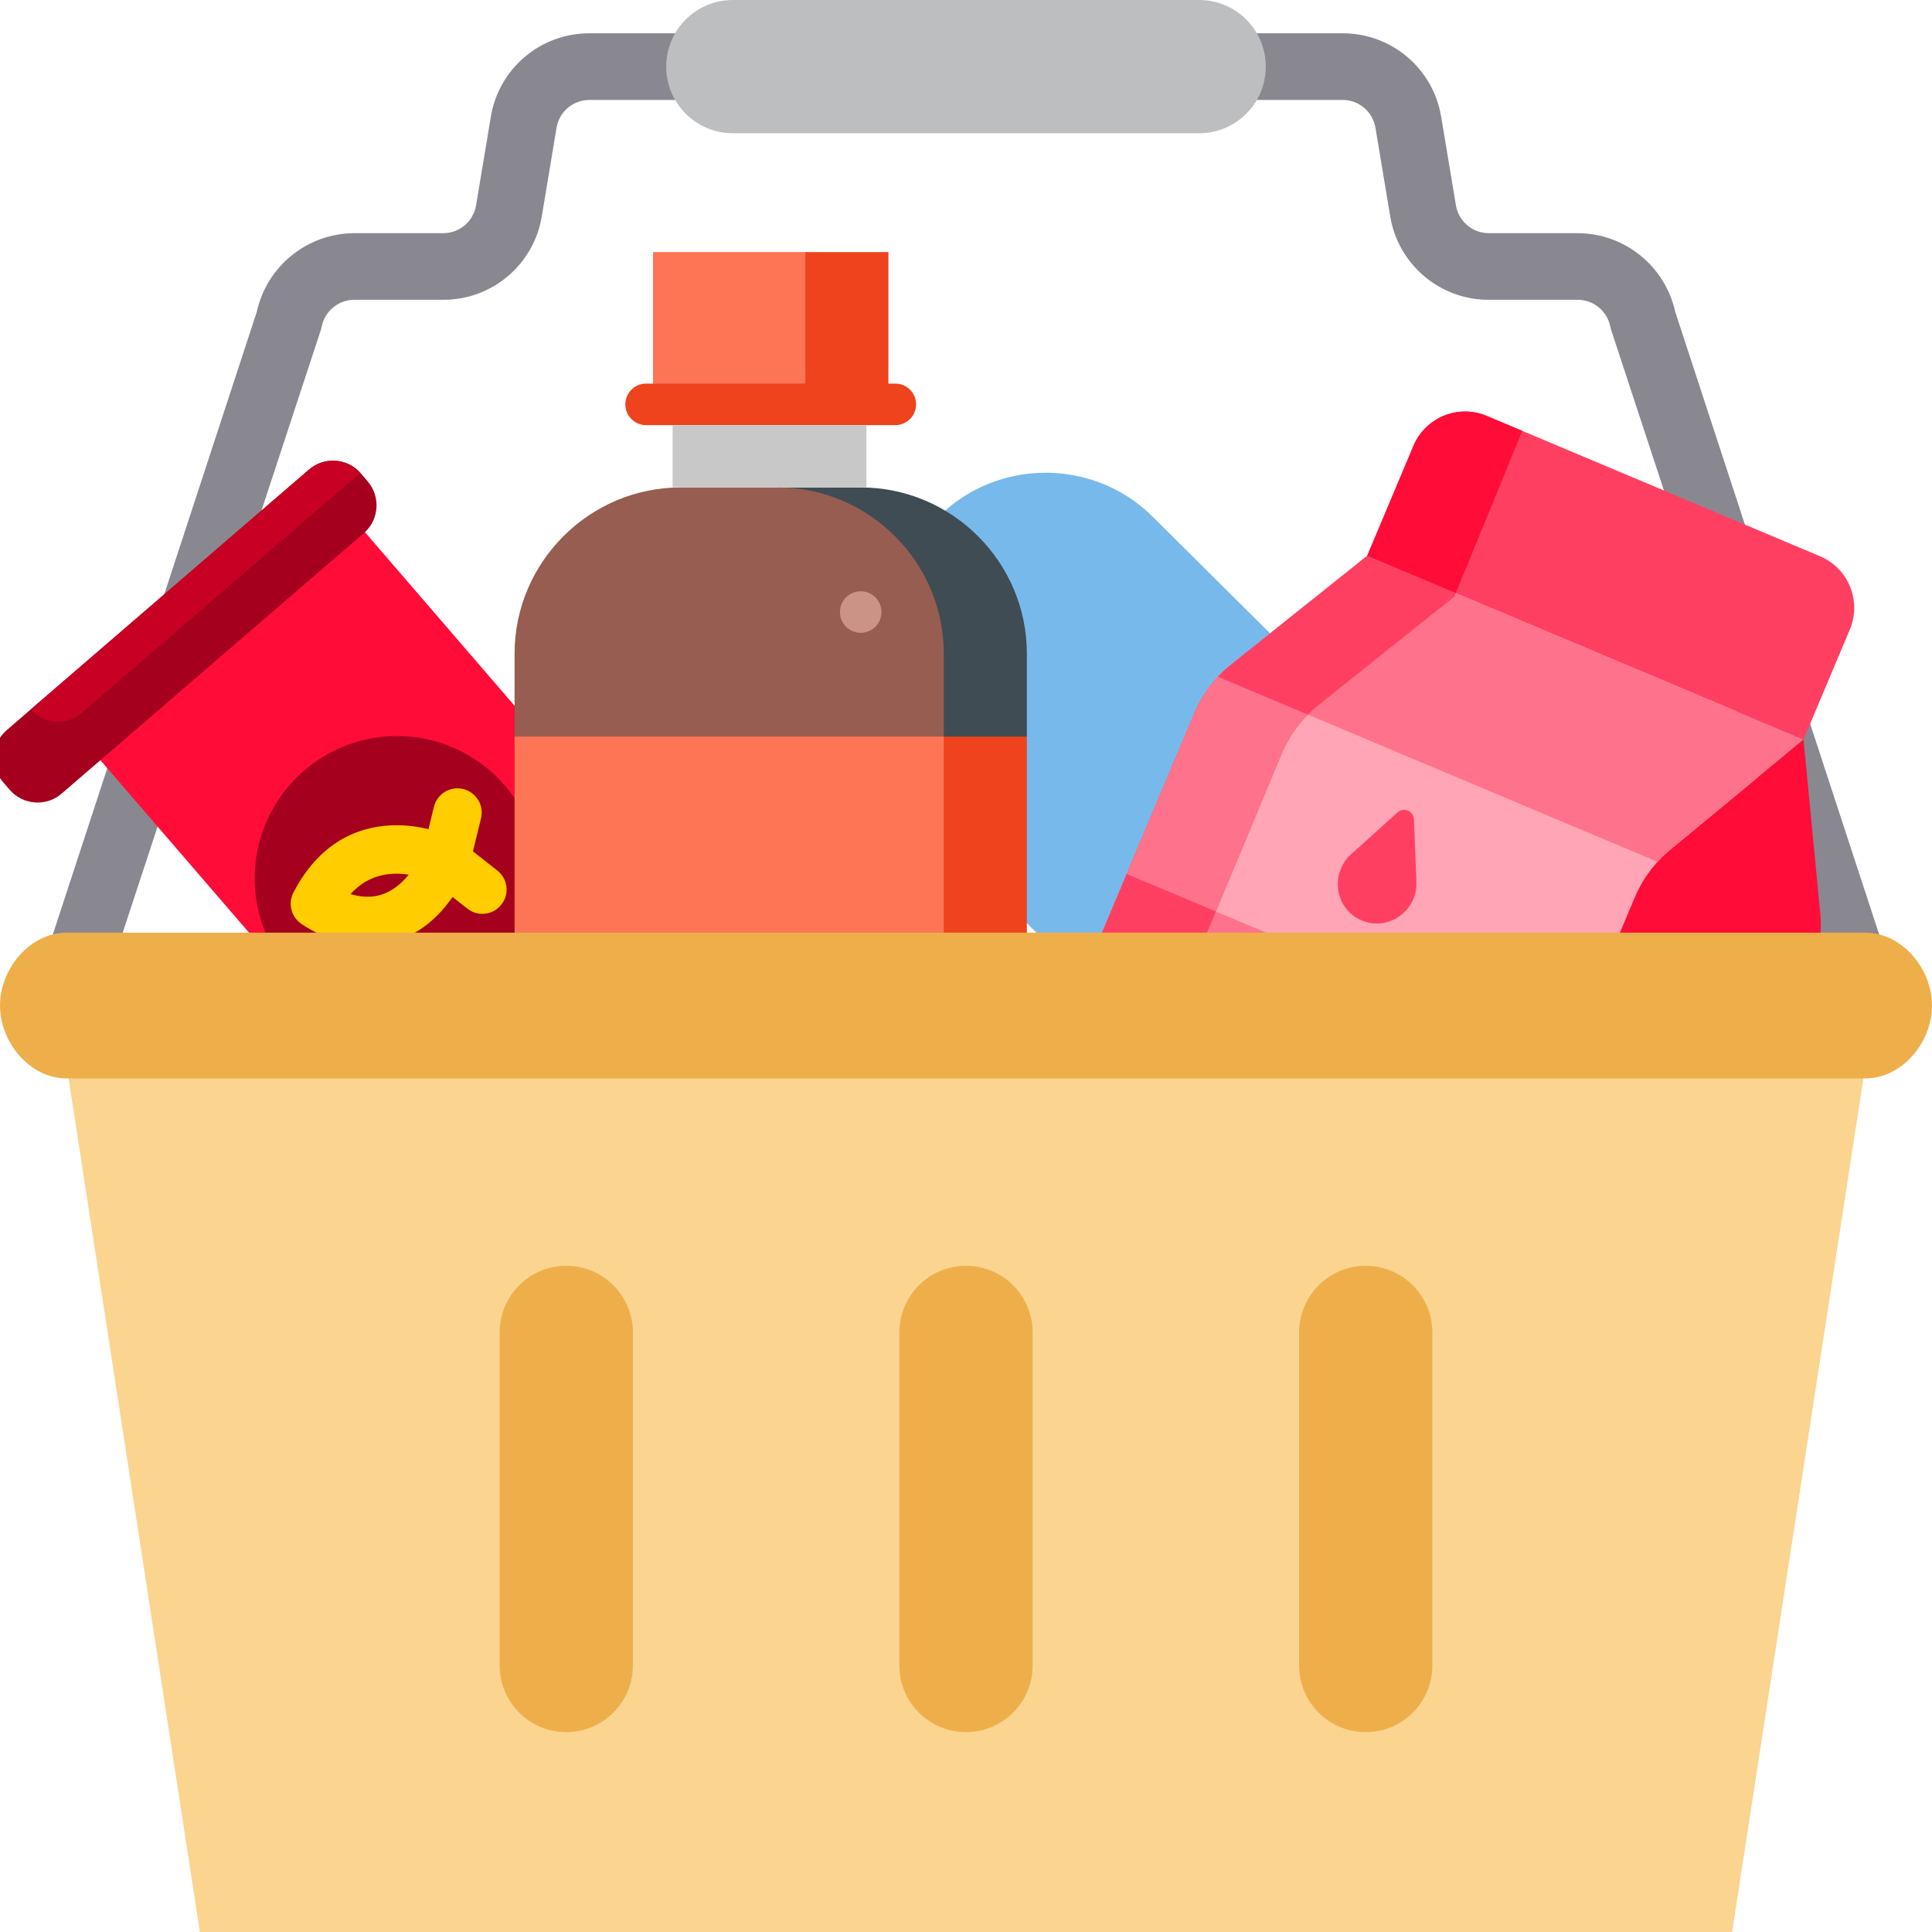 <?xml version="1.0" encoding="UTF-8" standalone="no"?>
<svg xmlns:osb="http://www.openswatchbook.org/uri/2009/osb" xmlns:dc="http://purl.org/dc/elements/1.1/"
    xmlns:cc="http://creativecommons.org/ns#" xmlns:rdf="http://www.w3.org/1999/02/22-rdf-syntax-ns#"
    xmlns="http://www.w3.org/2000/svg" xmlns:sodipodi="http://sodipodi.sourceforge.net/DTD/sodipodi-0.dtd"
    xmlns:inkscape="http://www.inkscape.org/namespaces/inkscape" height="464pt" viewBox="0 0 464 464"
    width="464pt" version="1.1" id="svg40" sodipodi:docname="grocery.svg" inkscape:version="0.92.4 (5da689c313, 2019-01-14)">
  <defs
     id="defs44">
    <linearGradient
       id="linearGradient4104"
       osb:paint="solid">
      <stop
         style="stop-color:#56ab2f;stop-opacity:1;"
         offset="0"
         id="stop4102" />
    </linearGradient>
  </defs>
  <sodipodi:namedview
     pagecolor="#ffffff"
     bordercolor="#666666"
     borderopacity="1"
     objecttolerance="10"
     gridtolerance="10"
     guidetolerance="10"
     inkscape:pageopacity="0"
     inkscape:pageshadow="2"
     inkscape:window-width="1920"
     inkscape:window-height="1017"
     id="namedview42"
     showgrid="false"
     inkscape:zoom="0.45096983"
     inkscape:cx="309.33333"
     inkscape:cy="309.33333"
     inkscape:window-x="-8"
     inkscape:window-y="-8"
     inkscape:window-maximized="1"
     inkscape:current-layer="svg40"
     showguides="false"
     inkscape:guide-bbox="true">
    <sodipodi:guide
       position="160.982,361.981"
       orientation="0,1"
       id="guide927"
       inkscape:locked="false" />
    <sodipodi:guide
       position="172.941,346.955"
       orientation="0,1"
       id="guide929"
       inkscape:locked="false" />
  </sodipodi:namedview>
  <path
     d="m402.32 74.855c-2.434-10.996-12.176-18.832-23.441-18.855h-21.328c-3.91 0-7.246-2.832-7.887-6.688l-3.543-21.258c-1.902-11.586-11.93-20.082-23.672-20.055h-26.449v16h26.449c3.91 0 7.246 2.832 7.887 6.688l3.543 21.258c1.902 11.586 11.93 20.082 23.672 20.055h21.328c3.805-.004 7.09 2.672 7.848 6.398.055.273.121.539.203.801l50.23 152.801h16.633zm0 0"
     fill="#898890"
     id="path2" />
  <path
     inkscape:connector-curvature="0"
     style="fill:#78b9eb;stroke-width:0.75"
     d="m 358.484,256.584 -12.444,12.524 c -14.129,14.221 -37.323,14.302 -51.551,0.169 L 284.289,259.139 212.998,188.333 c -14.227,-14.132 -14.298,-37.33 -0.176,-51.554 l 12.444,-12.524 c 8.563,-8.621 20.456,-12.043 31.658,-10.258 7.29,1.154 14.29,4.512 19.896,10.082 l 81.494,80.956 c 14.222,14.129 14.302,37.323 0.17,51.55 z"
     id="path853" />
  <path
     d="m77.07 79.199c.082-.262.148-.527.203-.801.758-3.727 4.043-6.402 7.848-6.398h21.328c11.742.027 21.77-8.469 23.672-20.055l3.543-21.266c.645-3.855 3.98-6.68 7.887-6.68h26.449v-16h-26.449c-11.742-.027-21.77 8.469-23.672 20.055l-3.543 21.266c-.645 3.855-3.98 6.68-7.887 6.68h-21.328c-11.266.023-21.008 7.859-23.441 18.855l-51.473 157.145h16.633zm0 0"
     fill="#898890"
     id="path4" />
  <g
     id="g1040"
     transform="translate(-480.845,-148.352)">
    <path
       id="path873"
       d="m 913.987,325.962 -32.129,26.579 c -1.046,0.867 -2.023,1.796 -2.926,2.79 -2.281,2.476 -4.12,5.339 -5.436,8.464 l -34.541,82.047 -87.368,-36.782 c -10.112,-4.257 -14.857,-15.902 -10.6,-26.015 l 26.731,-63.493 c 1.351,-3.211 3.261,-6.146 5.626,-8.674 0.962,-1.037 2.011,-2.01 3.127,-2.9 l 32.717,-26.136 z"
       style="fill:#ff728b;stroke-width:0.75"
       inkscape:connector-curvature="0" />
    <path
       id="path875"
       d="m 878.932,355.331 c -2.281,2.476 -4.12,5.339 -5.436,8.464 l -16.392,38.937 -105.676,-44.489 16.289,-38.691 c 1.351,-3.211 3.261,-6.146 5.626,-8.674 z"
       style="fill:#ffa5b5;stroke-width:0.75"
       inkscape:connector-curvature="0" />
    <path
       id="path877"
       d="m 918.005,367.602 -4.021,-41.64 -32.123,26.58 c -1.048,0.869 -2.026,1.793 -2.926,2.787 -2.282,2.477 -4.122,5.341 -5.442,8.469 l -34.537,82.046 24.104,10.146 c 10.115,4.261 21.767,-0.489 26.021,-10.596 l 26.751,-63.547 c 1.894,-4.495 2.639,-9.386 2.174,-14.245 z"
       style="fill:#ff0c38;stroke-width:0.75"
       inkscape:connector-curvature="0" />
    <path
       id="path879"
       d="m 344.639,172.997 c 0.358,8.991 -8.499,15.723 -16.942,12.609 -0.193,-0.071 -0.385,-0.147 -0.577,-0.228 -0.191,-0.081 -0.38,-0.165 -0.565,-0.254 -8.128,-3.862 -9.504,-14.902 -2.822,-20.93 l 14.836,-13.384 c 1.988,-1.794 5.166,-0.455 5.273,2.22 z"
       style="fill:#ff3f62"
       inkscape:connector-curvature="0"
       transform="matrix(0.75,0,0,0.75,562.542,230.37)" />
    <path
       id="path881"
       d="m 357.238,80.568 -0.455,1.108 -43.627,34.85 c -1.49,1.19 -2.888,2.484 -4.171,3.871 -3.147,3.364 -5.693,7.287 -7.494,11.562 l -45.098,108.111 -4.337,-1.822 C 238.58,232.576 232.245,217.05 237.928,203.563 l 35.637,-84.657 c 1.801,-4.275 4.347,-8.187 7.504,-11.562 1.283,-1.387 2.681,-2.681 4.171,-3.871 l 43.617,-34.84 c 0,-0.01 0.01,-0.01 0.01,-0.01 z"
       style="fill:#ff3f62"
       inkscape:connector-curvature="0"
       transform="matrix(0.75,0,0,0.75,562.542,230.37)" />
    <path
       id="path885"
       d="m 794.948,319.977 c -0.233,0.225 -0.45,0.458 -0.667,0.691 -2.36,2.523 -4.27,5.465 -5.62,8.671 l -15.813,37.914 -21.418,-9.013 16.286,-38.69 c 1.351,-3.206 3.26,-6.14 5.628,-8.671 z"
       style="fill:#ff728b;stroke-width:0.75"
       inkscape:connector-curvature="0" />
    <path
       id="path887"
       d="m 913.987,325.966 -104.797,-44.126 11.123,-26.42 c 2.882,-6.846 10.768,-10.06 17.614,-7.178 l 80.004,33.688 c 6.846,2.882 10.06,10.768 7.178,17.614 z"
       style="fill:#ff3f62;stroke-width:0.75"
       inkscape:connector-curvature="0" />
    <path
       id="path889"
       d="m 846.44,251.827 -15.968,38.97 -21.278,-8.959 11.117,-26.417 c 2.888,-6.847 10.775,-10.06 17.622,-7.181 z"
       style="fill:#ff0c38;stroke-width:0.75"
       inkscape:connector-curvature="0" />
  </g>
  <g
     id="g1047"
     transform="translate(-563.974,-149.557)">
    <polygon
       transform="matrix(0.75,0,0,0.75,562.542,230.37)"
       id="polygon859"
       points="265.616,233.032 180.897,306.055 24.78,124.92 109.499,51.897 "
       style="fill:#ff0c38" />
    <path
       id="path861"
       d="m 651.358,277.599 -72.606,62.577 c -3.672,3.16 -9.269,2.748 -12.437,-0.924 l -1.645,-1.909 c -3.167,-3.672 -2.748,-9.269 0.924,-12.437 l 5.744,-4.953 66.854,-57.624 c 3.64,-3.136 9.152,-2.764 12.335,0.807 0.039,0.039 0.078,0.078 0.109,0.116 l 1.638,1.909 c 3.167,3.674 2.756,9.27 -0.916,12.437 z"
       style="fill:#a5001e;stroke-width:0.75"
       inkscape:connector-curvature="0" />
    <path
       id="path863"
       d="m 650.527,263.137 -66.862,57.624 c -3.633,3.136 -9.145,2.756 -12.328,-0.807 l 66.854,-57.624 c 3.641,-3.136 9.153,-2.764 12.335,0.807 z"
       style="fill:#c70024;stroke-width:0.75"
       inkscape:connector-curvature="0" />
    <circle
       id="circle865"
       r="34.172"
       cy="360.507"
       cx="659.314"
       style="fill:#a5001e;stroke-width:0.75" />
    <path
       id="path867"
       d="m 683.42,358.635 -5.855,-4.606 1.933,-7.942 c 0.76,-3.124 -1.156,-6.274 -4.279,-7.034 -3.125,-0.761 -6.273,1.156 -7.034,4.279 l -1.304,5.355 c -2.204,-0.532 -4.814,-0.939 -7.659,-0.939 -7.485,0 -17.86,2.808 -24.782,16.186 -1.315,2.543 -0.587,5.667 1.72,7.365 0.733,0.539 7.412,5.269 16.127,5.269 5.891,0 13.788,-2.176 20.383,-11.575 l 3.551,2.794 c 1.067,0.84 2.336,1.246 3.595,1.246 1.724,0 3.431,-0.762 4.58,-2.222 1.989,-2.528 1.552,-6.189 -0.975,-8.177 z m -31.134,6.288 c -1.468,0 -2.874,-0.262 -4.126,-0.631 2.978,-3.288 6.635,-4.901 11.061,-4.901 1.019,0 2.002,0.086 2.924,0.224 -2.873,3.526 -6.173,5.307 -9.859,5.307 z"
       style="fill:#ffcd00;stroke-width:0.75"
       inkscape:connector-curvature="0" />
  </g>
  <g
     id="g1954"
     transform="matrix(0.788,0,0,0.788,-447.566,-122.87)">
    <polygon
       transform="matrix(0.75,0,0,0.75,705.822,232.751)"
       id="polygon1766"
       points="233.495,331.956 177.231,354.462 177.231,174.418 233.495,196.923 "
       style="fill:#ef431d" />
    <polygon
       transform="matrix(0.75,0,0,0.75,705.822,232.751)"
       id="polygon1768"
       points="199.736,354.462 25.319,331.956 25.319,196.923 199.736,174.418 "
       style="fill:#fd7555" />
    <g
       transform="matrix(0.75,0,0,0.75,705.822,232.751)"
       id="g1774">
      <path
         id="path1770"
         d="M 165.978,95.648 H 132.22 l 67.516,101.275 h 33.758 v -33.758 c 0.001,-37.134 -30.382,-67.517 -67.516,-67.517 z"
         style="fill:#3f4c53"
         inkscape:connector-curvature="0" />
      <path
         id="path1772"
         d="m 199.736,331.956 -17.824,175.667 c 4.996,2.791 10.746,4.377 16.879,4.377 19.163,0 34.703,-15.529 34.703,-34.692 V 331.956 Z"
         style="fill:#3f4c53"
         inkscape:connector-curvature="0" />
    </g>
    <polygon
       transform="matrix(0.75,0,0,0.75,705.822,232.751)"
       id="polygon1786"
       points="143.473,61.89 109.714,30.945 143.473,0 177.231,0 177.231,61.89 "
       style="fill:#ef431d" />
    <g
       transform="matrix(0.75,0,0,0.75,705.822,232.751)"
       id="g1800">
      <path
         id="path1796"
         d="m 199.736,331.956 v 145.352 c 0,13.042 -7.191,24.396 -17.824,30.315 C 171.289,501.704 164.099,490.35 164.099,477.308 164.099,496.471 148.57,512 129.407,512 110.244,512 94.704,496.471 94.704,477.308 94.704,496.471 79.175,512 60.012,512 40.849,512 25.32,496.471 25.32,477.308 V 331.956 Z"
         style="fill:#975d50"
         inkscape:connector-curvature="0" />
      <path
         id="path1798"
         d="m 199.736,163.165 v 33.758 H 25.319 v -33.758 c 0,-37.134 30.382,-67.516 67.516,-67.516 h 39.385 c 37.134,-0.001 67.516,30.382 67.516,67.516 z"
         style="fill:#975d50"
         inkscape:connector-curvature="0" />
    </g>
    <rect
       id="rect1804"
       height="46.417"
       width="46.417"
       style="fill:#fd7555;stroke-width:0.75"
       x="767.008"
       y="232.751" />
    <g
       transform="matrix(0.75,0,0,0.75,705.822,232.751)"
       id="g1812">
      <circle
         id="circle1806"
         r="8.44"
         cy="387.747"
         cx="128.461"
         style="fill:#cb9385" />
      <circle
         id="circle1808"
         r="8.44"
         cy="146.286"
         cx="165.978"
         style="fill:#cb9385" />
      <circle
         id="circle1810"
         r="8.44"
         cy="421.505"
         cx="94.703"
         style="fill:#cb9385" />
    </g>
    <path
       id="path1814"
       d="m 840.851,285.498 h -75.956 c -3.496,0 -6.33,-2.834 -6.33,-6.33 0,-3.496 2.834,-6.33 6.33,-6.33 h 75.956 c 3.496,0 6.33,2.834 6.33,6.33 0,3.496 -2.835,6.33 -6.331,6.33 z"
       style="fill:#ef431d;stroke-width:0.75"
       inkscape:connector-curvature="0" />
  </g>
  <path
     d="m448 256-2.48 16-29.52 192h-368l-29.52-192-2.48-16zm0 0"
     fill="#0b7"
     id="path10"
     style="fill:#fbd490;fill-opacity:1" />
  <path
     d="m176 32h112c8.836 0 16-7.164 16-16s-7.164-16-16-16h-112c-8.836 0-16 7.164-16 16s7.164 16 16 16zm0 0"
     fill="#bcbec0"
     id="path14" />
  <path
     style="fill:#eeaf4b;fill-opacity:1"
     inkscape:connector-curvature="0"
     id="path16"
     d="m 232,416 c 8.836,0 16,-7.164 16,-16 v -80 c 0,-8.836 -7.164,-16 -16,-16 -8.836,0 -16,7.164 -16,16 v 80 c 0,8.836 7.164,16 16,16 z m 0,0" />
  <path
     style="fill:#eeaf4b;fill-opacity:1"
     inkscape:connector-curvature="0"
     id="path18"
     d="m 328,416 c 8.836,0 16,-7.164 16,-16 v -80 c 0,-8.836 -7.164,-16 -16,-16 -8.836,0 -16,7.164 -16,16 v 80 c 0,8.836 7.164,16 16,16 z m 0,0" />
  <path
     style="fill:#eeaf4b;fill-opacity:1"
     inkscape:connector-curvature="0"
     id="path20"
     d="m 136,416 c 8.836,0 16,-7.164 16,-16 v -80 c 0,-8.836 -7.164,-16 -16,-16 -8.836,0 -16,7.164 -16,16 v 80 c 0,8.836 7.164,16 16,16 z m 0,0" />
  <g
     id="g883"
     transform="matrix(0.75,0,0,0.75,562.542,230.37)" />
  <g
     id="g907"
     transform="matrix(0.75,0,0,0.75,562.542,230.37)" />
  <g
     id="g909"
     transform="matrix(0.75,0,0,0.75,562.542,230.37)" />
  <g
     id="g911"
     transform="matrix(0.75,0,0,0.75,562.542,230.37)" />
  <g
     id="g913"
     transform="matrix(0.75,0,0,0.75,562.542,230.37)" />
  <g
     id="g915"
     transform="matrix(0.75,0,0,0.75,562.542,230.37)" />
  <g
     id="g917"
     transform="matrix(0.75,0,0,0.75,562.542,230.37)" />
  <g
     id="g919"
     transform="matrix(0.75,0,0,0.75,562.542,230.37)" />
  <g
     id="g921"
     transform="matrix(0.75,0,0,0.75,562.542,230.37)" />
  <g
     id="g923"
     transform="matrix(0.75,0,0,0.75,562.542,230.37)" />
  <g
     id="g925"
     transform="matrix(0.75,0,0,0.75,562.542,230.37)" />
  <g
     id="g927"
     transform="matrix(0.75,0,0,0.75,562.542,230.37)" />
  <g
     id="g929"
     transform="matrix(0.75,0,0,0.75,562.542,230.37)" />
  <g
     id="g931"
     transform="matrix(0.75,0,0,0.75,562.542,230.37)" />
  <g
     id="g933"
     transform="matrix(0.75,0,0,0.75,562.542,230.37)" />
  <g
     id="g935"
     transform="matrix(0.75,0,0,0.75,562.542,230.37)" />
  <g
     transform="matrix(7.124,0,0,7.124,526.882,181.049)"
     id="g26" />
  <g
     transform="matrix(7.124,0,0,7.124,526.882,181.049)"
     id="g28" />
  <g
     transform="matrix(7.124,0,0,7.124,526.882,181.049)"
     id="g30" />
  <g
     transform="matrix(7.124,0,0,7.124,526.882,181.049)"
     id="g32" />
  <g
     transform="matrix(7.124,0,0,7.124,526.882,181.049)"
     id="g34" />
  <g
     transform="matrix(7.124,0,0,7.124,526.882,181.049)"
     id="g36" />
  <g
     transform="matrix(7.124,0,0,7.124,526.882,181.049)"
     id="g38" />
  <g
     transform="matrix(7.124,0,0,7.124,526.882,181.049)"
     id="g40" />
  <g
     transform="matrix(7.124,0,0,7.124,526.882,181.049)"
     id="g42" />
  <g
     transform="matrix(7.124,0,0,7.124,526.882,181.049)"
     id="g44" />
  <g
     transform="matrix(7.124,0,0,7.124,526.882,181.049)"
     id="g46" />
  <g
     transform="matrix(7.124,0,0,7.124,526.882,181.049)"
     id="g48" />
  <g
     transform="matrix(7.124,0,0,7.124,526.882,181.049)"
     id="g50" />
  <g
     transform="matrix(7.124,0,0,7.124,526.882,181.049)"
     id="g52" />
  <g
     transform="matrix(7.124,0,0,7.124,526.882,181.049)"
     id="g54" />
  <g
     id="g36-7"
     transform="matrix(9.284,0.025,-0.025,9.284,433.273,164.273)" />
  <g
     id="g38-6"
     transform="matrix(9.284,0.025,-0.025,9.284,433.273,164.273)" />
  <g
     id="g40-3"
     transform="matrix(9.284,0.025,-0.025,9.284,433.273,164.273)" />
  <g
     id="g42-3"
     transform="matrix(9.284,0.025,-0.025,9.284,433.273,164.273)" />
  <g
     id="g44-4"
     transform="matrix(9.284,0.025,-0.025,9.284,433.273,164.273)" />
  <g
     id="g46-9"
     transform="matrix(9.284,0.025,-0.025,9.284,433.273,164.273)" />
  <g
     id="g48-5"
     transform="matrix(9.284,0.025,-0.025,9.284,433.273,164.273)" />
  <g
     id="g50-4"
     transform="matrix(9.284,0.025,-0.025,9.284,433.273,164.273)" />
  <g
     id="g52-5"
     transform="matrix(9.284,0.025,-0.025,9.284,433.273,164.273)" />
  <g
     id="g54-7"
     transform="matrix(9.284,0.025,-0.025,9.284,433.273,164.273)" />
  <g
     id="g56"
     transform="matrix(9.284,0.025,-0.025,9.284,433.273,164.273)" />
  <g
     id="g58"
     transform="matrix(9.284,0.025,-0.025,9.284,433.273,164.273)" />
  <g
     id="g60"
     transform="matrix(9.284,0.025,-0.025,9.284,433.273,164.273)" />
  <g
     id="g62"
     transform="matrix(9.284,0.025,-0.025,9.284,433.273,164.273)" />
  <g
     id="g64"
     transform="matrix(9.284,0.025,-0.025,9.284,433.273,164.273)" />
  <g
     id="g54-5"
     transform="matrix(0.609,-0.145,0.145,0.609,566.405,239.853)" />
  <g
     id="g56-2"
     transform="matrix(0.609,-0.145,0.145,0.609,566.405,239.853)" />
  <g
     id="g58-6"
     transform="matrix(0.609,-0.145,0.145,0.609,566.405,239.853)" />
  <g
     id="g60-8"
     transform="matrix(0.609,-0.145,0.145,0.609,566.405,239.853)" />
  <g
     id="g62-0"
     transform="matrix(0.609,-0.145,0.145,0.609,566.405,239.853)" />
  <g
     id="g64-4"
     transform="matrix(0.609,-0.145,0.145,0.609,566.405,239.853)" />
  <g
     id="g66"
     transform="matrix(0.609,-0.145,0.145,0.609,566.405,239.853)" />
  <g
     id="g68"
     transform="matrix(0.609,-0.145,0.145,0.609,566.405,239.853)" />
  <g
     id="g70"
     transform="matrix(0.609,-0.145,0.145,0.609,566.405,239.853)" />
  <g
     id="g72"
     transform="matrix(0.609,-0.145,0.145,0.609,566.405,239.853)" />
  <g
     id="g74"
     transform="matrix(0.609,-0.145,0.145,0.609,566.405,239.853)" />
  <g
     id="g76"
     transform="matrix(0.609,-0.145,0.145,0.609,566.405,239.853)" />
  <g
     id="g78"
     transform="matrix(0.609,-0.145,0.145,0.609,566.405,239.853)" />
  <g
     id="g80"
     transform="matrix(0.609,-0.145,0.145,0.609,566.405,239.853)" />
  <g
     id="g82"
     transform="matrix(0.609,-0.145,0.145,0.609,566.405,239.853)" />
  <g
     id="g1818"
     transform="matrix(0.75,0,0,0.75,705.822,232.751)" />
  <g
     id="g1820"
     transform="matrix(0.75,0,0,0.75,705.822,232.751)" />
  <g
     id="g1822"
     transform="matrix(0.75,0,0,0.75,705.822,232.751)" />
  <g
     id="g1824"
     transform="matrix(0.75,0,0,0.75,705.822,232.751)" />
  <g
     id="g1826"
     transform="matrix(0.75,0,0,0.75,705.822,232.751)" />
  <g
     id="g1828"
     transform="matrix(0.75,0,0,0.75,705.822,232.751)" />
  <g
     id="g1830"
     transform="matrix(0.75,0,0,0.75,705.822,232.751)" />
  <g
     id="g1832"
     transform="matrix(0.75,0,0,0.75,705.822,232.751)" />
  <g
     id="g1834"
     transform="matrix(0.75,0,0,0.75,705.822,232.751)" />
  <g
     id="g1836"
     transform="matrix(0.75,0,0,0.75,705.822,232.751)" />
  <g
     id="g1838"
     transform="matrix(0.75,0,0,0.75,705.822,232.751)" />
  <g
     id="g1840"
     transform="matrix(0.75,0,0,0.75,705.822,232.751)" />
  <g
     id="g1842"
     transform="matrix(0.75,0,0,0.75,705.822,232.751)" />
  <g
     id="g1844"
     transform="matrix(0.75,0,0,0.75,705.822,232.751)" />
  <g
     id="g1846"
     transform="matrix(0.75,0,0,0.75,705.822,232.751)" />
  <path
     d="M 448,224 H 16 c -8.836,0 -16,8.664 -16,17.5 0,8.836 7.164,17.5 16,17.5 h 432 c 8.836,0 16,-8.664 16,-17.5 0,-8.836 -7.164,-17.5 -16,-17.5 z"
     id="path12"
     style="fill:#eeaf4b;fill-opacity:1"
     inkscape:connector-curvature="0"
     sodipodi:nodetypes="sssssss" />
  <path
     style="fill:#c8c8c8;fill-opacity:1;stroke:none;stroke-width:0.75px;stroke-linecap:butt;stroke-linejoin:miter;stroke-opacity:1"
     d="m 161.53,102.173 v 14.872 h 46.559 v -14.872 z"
     id="path931"
     inkscape:connector-curvature="0"
     sodipodi:nodetypes="ccccc" />
</svg>
